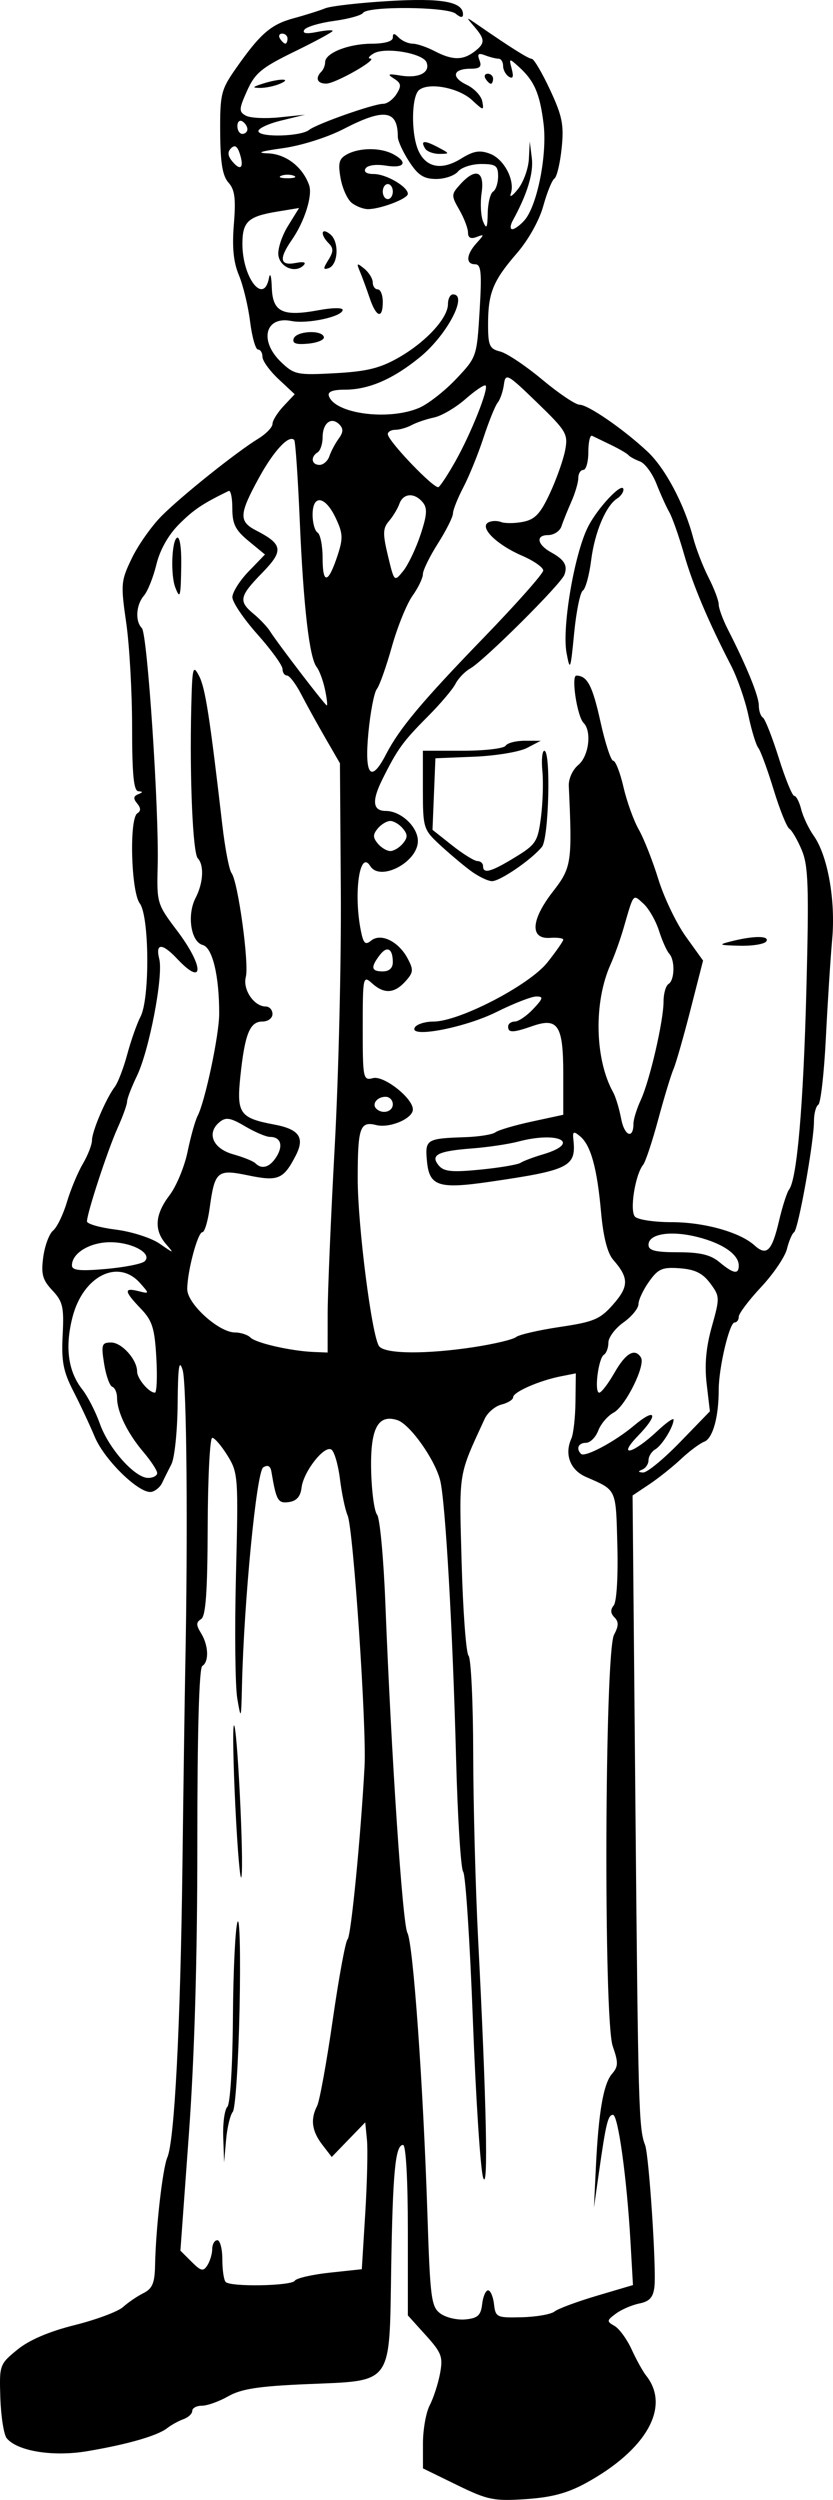 <?xml version="1.0" encoding="UTF-8" standalone="no"?>
<!-- Created with Inkscape (http://www.inkscape.org/) -->

<svg
   xmlns:dc="http://purl.org/dc/elements/1.1/"
   xmlns:cc="http://creativecommons.org/ns#"
   xmlns:rdf="http://www.w3.org/1999/02/22-rdf-syntax-ns#"
   xmlns:svg="http://www.w3.org/2000/svg"
   xmlns="http://www.w3.org/2000/svg"
   xmlns:sodipodi="http://sodipodi.sourceforge.net/DTD/sodipodi-0.dtd"
   xmlns:inkscape="http://www.inkscape.org/namespaces/inkscape"
   width="210mm"
   height="630.064mm"
   viewBox="0 0 210 630.064"
   version="1.1"
   id="svg8"
   inkscape:version="0.92.3 (2405546, 2018-03-11)"
   sodipodi:docname="christian_democrats.svg">
  <defs
     id="defs2" />
  <sodipodi:namedview
     id="base"
     pagecolor="#ffffff"
     bordercolor="#666666"
     borderopacity="1.0"
     inkscape:pageopacity="0.0"
     inkscape:pageshadow="2"
     inkscape:zoom="0.7"
     inkscape:cx="-323.20451"
     inkscape:cy="232.0759"
     inkscape:document-units="mm"
     inkscape:current-layer="layer1"
     showgrid="false"
     fit-margin-top="0"
     fit-margin-left="0"
     fit-margin-right="0"
     fit-margin-bottom="0"
     inkscape:window-width="1920"
     inkscape:window-height="1017"
     inkscape:window-x="-8"
     inkscape:window-y="-8"
     inkscape:window-maximized="1" />
  <g
     inkscape:label="Layer 1"
     inkscape:groupmode="layer"
     id="layer1"
     transform="translate(-356.479,1030.093)">
    <path
       style="fill:#000000;stroke-width:1.264"
       d="m 471.631,-403.812 -8.523,-4.165 -10e-4,-6.32 c -5.7e-4,-3.476 0.769,-7.795 1.709,-9.597 0.941,-1.803 2.107,-5.394 2.593,-7.982 0.79,-4.21 0.409,-5.228 -3.614,-9.682 l -4.497,-4.977 v -21.483 c 0,-12.8 -0.488,-21.483 -1.207,-21.483 -1.951,0 -2.602,6.81 -2.996,31.322 -0.473,29.485 0.581,28.046 -21.223,28.968 -12.146,0.514 -16.59,1.197 -19.833,3.049 -2.299,1.313 -5.285,2.387 -6.636,2.387 -1.351,0 -2.456,0.587 -2.456,1.304 0,0.717 -0.995,1.657 -2.212,2.088 -1.217,0.431 -3.065,1.45 -4.108,2.264 -2.467,1.925 -9.988,4.093 -20.143,5.807 -8.609,1.453 -17.597,0.014 -20.308,-3.252 -0.724,-0.872 -1.446,-5.412 -1.604,-10.09 -0.283,-8.37 -0.216,-8.563 4.269,-12.234 2.983,-2.441 7.978,-4.584 14.457,-6.203 5.445,-1.361 10.934,-3.41 12.199,-4.554 1.264,-1.144 3.574,-2.719 5.134,-3.499 2.272,-1.137 2.857,-2.539 2.943,-7.064 0.176,-9.226 1.904,-24.418 3.087,-27.132 1.807,-4.147 3.304,-32.974 3.807,-73.309 0.26,-20.855 0.581,-43.322 0.713,-49.926 0.692,-34.61 0.368,-71.859 -0.652,-75.205 -0.891,-2.921 -1.182,-0.958 -1.266,8.549 -0.06,6.787 -0.766,13.613 -1.569,15.167 -0.803,1.555 -1.86,3.68 -2.347,4.723 -0.488,1.043 -1.698,2.056 -2.689,2.252 -2.982,0.589 -11.823,-7.98 -14.277,-13.836 -1.263,-3.013 -3.696,-8.208 -5.408,-11.544 -2.552,-4.973 -3.038,-7.517 -2.697,-14.131 0.364,-7.072 0.043,-8.462 -2.589,-11.265 -2.488,-2.648 -2.884,-4.091 -2.306,-8.402 0.384,-2.862 1.503,-5.871 2.486,-6.686 0.984,-0.815 2.549,-4.041 3.478,-7.169 0.929,-3.128 2.732,-7.461 4.007,-9.629 1.274,-2.168 2.317,-4.85 2.317,-5.961 0,-2.258 3.55,-10.565 5.762,-13.481 0.791,-1.043 2.204,-4.74 3.14,-8.216 0.936,-3.476 2.441,-7.742 3.344,-9.48 2.363,-4.548 2.218,-25.318 -0.198,-28.513 -2.2,-2.909 -2.698,-21.425 -0.611,-22.715 0.918,-0.567 0.901,-1.33 -0.052,-2.48 -1.012,-1.219 -0.944,-1.835 0.255,-2.316 1.249,-0.501 1.262,-0.679 0.053,-0.755 -1.176,-0.074 -1.58,-4.206 -1.58,-16.15 0,-8.827 -0.668,-20.671 -1.485,-26.319 -1.411,-9.756 -1.338,-10.572 1.441,-16.314 1.609,-3.324 4.997,-8.117 7.529,-10.651 5.096,-5.101 18.777,-16.031 24.332,-19.44 1.966,-1.206 3.574,-2.876 3.574,-3.71 0,-0.834 1.261,-2.859 2.801,-4.499 l 2.801,-2.982 -4.065,-3.799 c -2.236,-2.09 -4.065,-4.624 -4.065,-5.631 0,-1.008 -0.503,-1.832 -1.118,-1.832 -0.615,0 -1.514,-3.169 -1.998,-7.042 -0.484,-3.873 -1.754,-9.133 -2.821,-11.689 -1.376,-3.293 -1.746,-7.04 -1.271,-12.865 0.526,-6.45 0.234,-8.705 -1.358,-10.481 -1.5,-1.674 -2.045,-4.965 -2.092,-12.639 -0.059,-9.64 0.219,-10.78 3.914,-16.064 6.18,-8.836 8.855,-11.161 14.647,-12.729 2.953,-0.799 6.507,-1.919 7.897,-2.489 1.39,-0.57 8.612,-1.396 16.049,-1.837 13.38,-0.793 18.71,0.161 18.71,3.35 0,0.915 -0.619,0.861 -1.853,-0.164 -2.147,-1.782 -22.231,-1.95 -23.346,-0.196 -0.391,0.616 -3.697,1.526 -7.346,2.022 -3.649,0.497 -7.008,1.508 -7.464,2.246 -0.555,0.898 0.492,1.078 3.158,0.545 2.194,-0.439 3.988,-0.563 3.988,-0.276 0,0.287 -4.332,2.634 -9.627,5.215 -8.289,4.041 -9.949,5.412 -11.941,9.861 -2.074,4.633 -2.109,5.282 -0.34,6.272 1.085,0.608 4.895,0.804 8.465,0.437 l 6.491,-0.667 -6.068,1.486 c -3.337,0.817 -5.897,2.048 -5.688,2.736 0.475,1.563 10.703,1.258 12.762,-0.38 1.93,-1.535 16.256,-6.586 18.681,-6.586 1.003,0 2.52,-1.115 3.371,-2.477 1.286,-2.06 1.178,-2.713 -0.644,-3.876 -1.802,-1.151 -1.506,-1.286 1.661,-0.766 4.573,0.752 7.538,-0.75 6.553,-3.318 -0.889,-2.316 -10.441,-3.942 -13.314,-2.266 -1.18,0.688 -1.577,1.271 -0.881,1.296 2.145,0.076 -8.708,6.27 -11.06,6.312 -2.302,0.043 -2.898,-1.381 -1.264,-3.015 0.521,-0.521 0.948,-1.595 0.948,-2.385 0,-2.299 5.865,-4.633 11.691,-4.653 3.325,-0.01 5.372,-0.597 5.372,-1.535 0,-1.18 0.337,-1.18 1.517,0 0.834,0.834 2.398,1.52 3.476,1.524 1.077,0 3.588,0.858 5.579,1.896 4.413,2.301 7.06,2.336 9.967,0.129 2.769,-2.102 2.769,-3.078 0,-6.314 -2.196,-2.565 -2.189,-2.568 0.948,-0.402 8.29,5.726 12.673,8.479 13.562,8.52 0.535,0.024 2.606,3.545 4.601,7.824 3.079,6.603 3.52,8.823 2.915,14.688 -0.392,3.8 -1.214,7.247 -1.826,7.66 -0.612,0.413 -1.876,3.527 -2.81,6.921 -0.991,3.603 -3.758,8.552 -6.65,11.893 -6.029,6.966 -7.265,10.011 -7.265,17.904 0,5.391 0.354,6.189 3.043,6.864 1.674,0.42 6.449,3.61 10.613,7.089 4.163,3.479 8.396,6.325 9.407,6.325 2.158,0 11.181,6.229 17.165,11.85 4.451,4.181 9.256,13.252 11.465,21.645 0.732,2.781 2.483,7.309 3.89,10.063 1.407,2.754 2.559,5.805 2.559,6.78 0,0.975 1.056,3.841 2.346,6.368 4.731,9.269 7.766,16.731 7.766,19.09 0,1.331 0.458,2.702 1.017,3.048 0.559,0.346 2.366,4.929 4.014,10.186 1.649,5.257 3.404,9.558 3.902,9.558 0.497,0 1.288,1.529 1.757,3.399 0.469,1.869 1.884,4.855 3.145,6.636 3.54,5.001 5.546,16.241 4.66,26.117 -0.43,4.796 -1.147,15.984 -1.592,24.864 -0.445,8.88 -1.302,16.45 -1.905,16.822 -0.602,0.372 -1.095,2.249 -1.095,4.171 0,5.222 -3.94,27.227 -5.005,27.955 -0.509,0.348 -1.32,2.245 -1.803,4.217 -0.483,1.972 -3.414,6.297 -6.514,9.611 -3.1,3.314 -5.636,6.678 -5.636,7.474 0,0.797 -0.471,1.449 -1.047,1.449 -1.313,0 -4.009,11.433 -4.009,17.002 0,6.884 -1.499,12.239 -3.656,13.057 -1.118,0.424 -3.738,2.376 -5.824,4.338 -2.086,1.962 -5.691,4.837 -8.013,6.389 l -4.221,2.821 0.717,78.365 c 0.696,76.068 0.845,81.284 2.434,85.316 0.983,2.494 2.879,31.227 2.359,35.756 -0.306,2.664 -1.232,3.691 -3.792,4.205 -1.863,0.374 -4.525,1.522 -5.915,2.552 -2.344,1.735 -2.37,1.961 -0.356,3.103 1.194,0.677 3.138,3.346 4.32,5.931 1.181,2.585 2.826,5.553 3.654,6.595 6.22,7.832 0.121,18.7 -15.201,27.088 -4.628,2.534 -8.688,3.616 -15.167,4.042 -8.061,0.531 -9.605,0.212 -17.37,-3.583 z m 6.395,-45.559 c 0.22,-1.912 0.893,-3.476 1.496,-3.476 0.603,0 1.276,1.564 1.496,3.476 0.383,3.327 0.685,3.468 7.052,3.301 3.659,-0.097 7.356,-0.748 8.216,-1.448 0.86,-0.7 5.658,-2.485 10.663,-3.967 l 9.1,-2.694 -0.631,-11.025 c -0.911,-15.915 -3.116,-31.88 -4.403,-31.88 -1.263,0 -1.777,2.11 -3.545,14.535 l -1.258,8.848 0.485,-10.112 c 0.67,-13.966 1.906,-21.111 4.085,-23.62 1.583,-1.823 1.607,-2.833 0.164,-6.952 -2.323,-6.633 -2.027,-99.292 0.332,-103.699 1.182,-2.208 1.207,-3.274 0.101,-4.38 -0.996,-0.996 -1.054,-1.951 -0.183,-3.001 0.74,-0.891 1.126,-7.262 0.918,-15.126 -0.384,-14.501 -0.081,-13.84 -7.944,-17.277 -3.941,-1.723 -5.449,-5.686 -3.662,-9.625 0.529,-1.166 1,-5.348 1.048,-9.292 l 0.086,-7.172 -3.792,0.746 c -5.404,1.063 -12.007,3.958 -12.007,5.263 0,0.61 -1.318,1.441 -2.928,1.845 -1.61,0.404 -3.524,2.03 -4.252,3.613 -6.731,14.631 -6.449,12.863 -5.801,36.373 0.335,12.165 1.118,22.659 1.739,23.32 0.621,0.66 1.149,11.752 1.173,24.647 0.024,12.895 0.582,33.969 1.241,46.829 2.118,41.348 2.595,64.181 1.256,60.039 -0.674,-2.085 -1.837,-19.98 -2.584,-39.768 -0.747,-19.788 -1.845,-36.568 -2.439,-37.288 -0.594,-0.721 -1.4,-13.539 -1.79,-28.485 -0.85,-32.556 -2.699,-64.921 -4.008,-70.149 -1.335,-5.333 -7.646,-14.205 -10.822,-15.213 -4.918,-1.561 -6.835,2.174 -6.581,12.82 0.125,5.227 0.799,10.191 1.497,11.033 0.699,0.842 1.637,10.902 2.085,22.356 1.516,38.729 4.33,80.774 5.558,83.036 1.446,2.664 3.985,38.354 5.045,70.924 0.691,21.233 0.966,23.327 3.283,25.019 1.39,1.016 4.234,1.679 6.32,1.475 3.085,-0.302 3.866,-1.02 4.192,-3.848 z m -47.227,-5.905 c 0.396,-0.641 4.359,-1.554 8.806,-2.031 l 8.086,-0.866 0.866,-14.085 c 0.476,-7.747 0.671,-16.075 0.432,-18.508 l -0.434,-4.424 -4.224,4.366 -4.224,4.366 -2.384,-3.102 c -2.63,-3.422 -3.03,-6.417 -1.305,-9.755 0.624,-1.207 2.405,-11.011 3.957,-21.786 1.553,-10.775 3.233,-19.876 3.734,-20.223 0.843,-0.585 3.327,-25.932 4.274,-43.606 0.533,-9.959 -2.841,-59.947 -4.266,-63.197 -0.61,-1.39 -1.478,-5.513 -1.93,-9.162 -0.451,-3.649 -1.431,-7.011 -2.176,-7.472 -1.808,-1.118 -7.043,5.591 -7.513,9.629 -0.257,2.207 -1.251,3.337 -3.174,3.611 -2.769,0.394 -3.198,-0.347 -4.419,-7.632 -0.248,-1.48 -0.911,-1.837 -2.068,-1.113 -1.682,1.052 -4.864,33.768 -5.359,55.114 -0.197,8.489 -0.245,8.617 -1.179,3.16 -0.535,-3.128 -0.685,-17.178 -0.332,-31.221 0.618,-24.653 0.545,-25.688 -2.132,-30.019 -1.525,-2.467 -3.256,-4.485 -3.848,-4.485 -0.591,0 -1.108,10.059 -1.148,22.353 -0.054,16.543 -0.487,22.61 -1.665,23.344 -1.276,0.795 -1.278,1.499 -0.014,3.541 1.9,3.066 2.058,7.195 0.316,8.271 -0.804,0.497 -1.258,16.744 -1.249,44.629 0.01,28.923 -0.714,53.867 -2.126,73.285 l -2.141,29.438 2.799,2.793 c 2.399,2.394 2.972,2.522 4.003,0.897 0.662,-1.043 1.212,-2.891 1.222,-4.108 0.01,-1.217 0.588,-2.212 1.283,-2.212 0.695,0 1.264,2.18 1.264,4.845 0,2.665 0.379,5.224 0.843,5.688 1.287,1.287 16.604,1.003 17.423,-0.322 z m -18.045,-36.185 c -0.121,-3.511 0.346,-6.95 1.039,-7.643 0.726,-0.726 1.322,-10.322 1.405,-22.644 0.08,-11.761 0.604,-22.541 1.166,-23.955 0.561,-1.415 0.79,8.452 0.507,21.925 -0.282,13.473 -1.051,25.144 -1.707,25.936 -0.657,0.791 -1.418,3.987 -1.692,7.102 l -0.498,5.663 z m 3.066,-83.138 c -0.542,-11.002 -0.711,-20.279 -0.375,-20.615 0.805,-0.805 2.581,34.98 1.894,38.159 -0.292,1.353 -0.976,-6.542 -1.518,-17.544 z m -19.718,-84.228 c 0,-0.671 -1.587,-3.088 -3.526,-5.372 -3.971,-4.676 -6.585,-10.069 -6.585,-13.586 0,-1.3 -0.542,-2.553 -1.205,-2.784 -0.663,-0.232 -1.588,-2.839 -2.058,-5.793 -0.772,-4.865 -0.606,-5.372 1.765,-5.372 2.698,0 6.553,4.308 6.553,7.323 0,1.779 2.978,5.316 4.476,5.316 0.476,0 0.641,-3.962 0.367,-8.805 -0.423,-7.487 -1.012,-9.343 -3.934,-12.393 -4.181,-4.364 -4.31,-5.327 -0.593,-4.396 2.82,0.706 2.823,0.689 0.436,-2.014 -5.532,-6.263 -14.381,-1.807 -17.044,8.582 -1.934,7.545 -1.11,13.659 2.449,18.184 1.387,1.763 3.387,5.658 4.444,8.655 2.205,6.248 8.816,13.674 12.175,13.674 1.254,0 2.28,-0.549 2.28,-1.22 z m 131.819,-7.803 7.522,-7.759 -0.812,-6.913 c -0.563,-4.791 -0.164,-9.223 1.299,-14.438 2.045,-7.288 2.032,-7.632 -0.415,-10.923 -1.887,-2.537 -3.821,-3.495 -7.639,-3.78 -4.434,-0.332 -5.465,0.114 -7.773,3.355 -1.464,2.055 -2.661,4.606 -2.661,5.668 0,1.062 -1.706,3.146 -3.792,4.631 -2.086,1.485 -3.792,3.765 -3.792,5.067 0,1.302 -0.506,2.68 -1.124,3.062 -1.42,0.878 -2.499,9.566 -1.188,9.566 0.535,0 2.269,-2.271 3.854,-5.046 2.833,-4.961 5.14,-6.282 6.664,-3.816 1.22,1.974 -3.892,12.286 -6.884,13.887 -1.489,0.797 -3.235,2.836 -3.879,4.532 -0.645,1.696 -2.039,3.083 -3.099,3.083 -1.907,0 -2.564,1.47 -1.246,2.788 0.961,0.961 8.535,-3.074 13.309,-7.091 5.588,-4.702 6.357,-2.939 1.091,2.503 -5.43,5.612 -1.339,4.629 4.826,-1.159 2.259,-2.121 4.108,-3.424 4.108,-2.894 0,1.786 -2.884,6.477 -4.608,7.495 -0.941,0.556 -1.711,1.788 -1.711,2.739 0,0.95 -0.711,2.015 -1.58,2.365 -1.133,0.457 -1.072,0.666 0.215,0.737 0.987,0.055 5.18,-3.392 9.317,-7.659 z m -88.838,-32.372 c 0.004,-5.388 0.802,-24.299 1.774,-42.026 0.972,-17.727 1.666,-46.734 1.544,-64.461 l -0.223,-32.231 -3.652,-6.32 c -2.008,-3.476 -4.757,-8.453 -6.107,-11.059 -1.351,-2.607 -2.965,-4.74 -3.588,-4.74 -0.623,0 -1.132,-0.74 -1.132,-1.644 0,-0.904 -2.844,-4.834 -6.32,-8.734 -3.476,-3.9 -6.32,-8.11 -6.32,-9.356 0,-1.246 1.849,-4.177 4.108,-6.515 l 4.108,-4.25 -4.119,-3.394 c -3.349,-2.76 -4.117,-4.3 -4.108,-8.239 0.005,-2.665 -0.415,-4.637 -0.937,-4.383 -6.568,3.2 -8.812,4.706 -12.482,8.376 -2.717,2.717 -4.826,6.459 -5.725,10.161 -0.783,3.223 -2.197,6.757 -3.142,7.855 -1.991,2.313 -2.253,6.444 -0.517,8.179 1.393,1.393 4.357,46 3.986,59.974 -0.247,9.281 -0.145,9.621 4.865,16.242 6.859,9.066 6.905,14.426 0.061,7.141 -3.797,-4.041 -5.547,-4.027 -4.527,0.038 1.067,4.25 -2.526,23.036 -5.637,29.474 -1.362,2.818 -2.476,5.726 -2.476,6.463 0,0.736 -1.086,3.75 -2.412,6.697 -2.491,5.534 -7.699,21.421 -7.699,23.488 0,0.644 3.264,1.578 7.253,2.076 3.989,0.498 8.966,2.093 11.06,3.544 3.682,2.552 3.734,2.555 1.594,0.088 -3.06,-3.528 -2.766,-7.481 0.915,-12.307 1.72,-2.255 3.764,-7.193 4.543,-10.975 0.779,-3.782 1.918,-7.841 2.53,-9.022 1.881,-3.623 5.416,-20.314 5.434,-25.661 0.033,-9.552 -1.685,-16.757 -4.149,-17.401 -2.993,-0.783 -4.021,-7.58 -1.795,-11.87 1.944,-3.747 2.192,-8.237 0.55,-9.974 -1.251,-1.324 -2.072,-20.158 -1.649,-37.855 0.247,-10.37 0.421,-11.088 1.967,-8.127 1.572,3.012 2.689,10.172 5.879,37.683 0.676,5.828 1.715,11.232 2.309,12.007 1.63,2.129 4.479,22.84 3.603,26.192 -0.827,3.163 2.062,7.449 5.021,7.449 0.935,0 1.7,0.853 1.7,1.896 0,1.061 -1.127,1.896 -2.559,1.896 -3.162,0 -4.429,3.175 -5.546,13.903 -0.963,9.249 -0.129,10.428 8.536,12.053 6.332,1.188 7.781,3.288 5.419,7.855 -3.081,5.958 -4.438,6.524 -11.932,4.969 -7.864,-1.632 -8.465,-1.124 -9.753,8.241 -0.459,3.335 -1.282,6.064 -1.829,6.064 -1.186,0 -3.823,9.914 -3.823,14.371 0,3.691 7.968,10.908 12.043,10.908 1.441,0 3.2,0.581 3.91,1.291 1.383,1.383 10.255,3.399 15.961,3.626 l 3.476,0.139 0.01,-9.796 z m -38.423,-183.06 c -1.194,-3.111 -0.902,-11.671 0.426,-12.492 0.702,-0.434 1.148,2.398 1.085,6.877 -0.115,8.099 -0.297,8.777 -1.511,5.615 z m 75.459,191.459 c 4.999,-0.768 9.704,-1.894 10.454,-2.503 0.75,-0.609 5.729,-1.757 11.064,-2.551 8.583,-1.277 10.132,-1.934 13.448,-5.711 3.963,-4.514 3.959,-6.665 -0.024,-11.222 -1.453,-1.663 -2.499,-5.773 -3.058,-12.007 -0.998,-11.135 -2.585,-16.872 -5.288,-19.115 -1.655,-1.374 -1.913,-1.244 -1.686,0.847 0.744,6.837 -0.974,7.698 -21.225,10.644 -12.726,1.851 -15.088,1.079 -15.679,-5.126 -0.534,-5.599 -0.203,-5.809 9.664,-6.142 3.453,-0.117 6.865,-0.666 7.584,-1.222 0.718,-0.555 4.861,-1.778 9.206,-2.716 l 7.9,-1.706 v -10.328 c 0,-12.196 -1.335,-14.269 -7.746,-12.034 -4.948,1.725 -6.157,1.751 -6.157,0.133 0,-0.695 0.754,-1.264 1.676,-1.264 0.922,0 3.011,-1.422 4.644,-3.16 2.532,-2.695 2.647,-3.16 0.781,-3.16 -1.203,0 -5.71,1.756 -10.016,3.902 -8.079,4.027 -22.342,6.714 -20.59,3.879 0.497,-0.804 2.61,-1.461 4.697,-1.461 6.493,0 24.173,-9.176 28.705,-14.897 2.203,-2.782 4.006,-5.367 4.006,-5.746 0,-0.378 -1.504,-0.581 -3.341,-0.45 -5.117,0.364 -4.824,-4.518 0.697,-11.618 4.744,-6.102 4.93,-7.331 4.036,-26.695 -0.082,-1.766 0.973,-4.085 2.391,-5.258 2.659,-2.199 3.452,-8.487 1.338,-10.604 -1.631,-1.633 -3.193,-11.949 -1.806,-11.925 2.76,0.048 4.056,2.541 6.072,11.672 1.189,5.388 2.635,9.796 3.214,9.796 0.578,0 1.74,2.986 2.582,6.636 0.842,3.65 2.578,8.471 3.858,10.714 1.28,2.243 3.5,7.874 4.933,12.513 1.433,4.639 4.554,11.147 6.937,14.463 l 4.332,6.03 -3.178,12.425 c -1.748,6.833 -3.676,13.562 -4.285,14.952 -0.609,1.39 -2.335,7.078 -3.836,12.639 -1.5,5.561 -3.206,10.703 -3.79,11.425 -2.052,2.54 -3.481,11.693 -2.049,13.125 0.748,0.748 4.872,1.361 9.165,1.361 8.232,0 17.262,2.521 20.935,5.845 3.08,2.787 4.395,1.478 6.185,-6.157 0.856,-3.652 1.995,-7.208 2.531,-7.904 2.008,-2.605 3.614,-21.169 4.373,-50.558 0.665,-25.717 0.487,-31.043 -1.164,-34.988 -1.071,-2.559 -2.48,-4.982 -3.13,-5.384 -0.65,-0.402 -2.439,-4.849 -3.976,-9.882 -1.537,-5.033 -3.273,-9.759 -3.857,-10.502 -0.584,-0.743 -1.712,-4.44 -2.505,-8.216 -0.793,-3.776 -2.761,-9.425 -4.373,-12.553 -5.842,-11.338 -9.637,-20.345 -11.88,-28.188 -1.259,-4.401 -2.913,-9.102 -3.676,-10.446 -0.763,-1.344 -2.229,-4.585 -3.258,-7.201 -1.029,-2.617 -2.892,-5.135 -4.14,-5.596 -1.248,-0.461 -2.553,-1.175 -2.901,-1.588 -0.348,-0.412 -2.338,-1.573 -4.424,-2.58 -2.086,-1.006 -4.218,-2.037 -4.74,-2.291 -0.521,-0.254 -0.948,1.576 -0.948,4.067 0,2.491 -0.569,4.529 -1.264,4.529 -0.695,0 -1.264,0.909 -1.264,2.021 0,1.111 -0.792,3.813 -1.761,6.004 -0.968,2.191 -2.088,4.978 -2.488,6.195 -0.4,1.217 -1.93,2.212 -3.401,2.212 -3.154,0 -2.725,2.402 0.773,4.334 3.385,1.869 4.242,3.311 3.367,5.663 -0.89,2.394 -20.225,21.632 -23.741,23.622 -1.349,0.763 -3.021,2.505 -3.716,3.871 -0.695,1.366 -3.823,5.055 -6.952,8.2 -6.335,6.367 -7.656,8.194 -11.48,15.869 -2.712,5.443 -2.441,7.959 0.855,7.959 3.821,0 8.097,4.005 8.097,7.584 0,5.33 -9.532,10.325 -12.02,6.299 -2.642,-4.275 -4.246,6.848 -2.353,16.314 0.645,3.227 1.126,3.695 2.565,2.5 2.419,-2.008 6.902,0.146 9.185,4.413 1.577,2.947 1.519,3.592 -0.526,5.852 -2.794,3.088 -5.375,3.225 -8.443,0.449 -2.225,-2.014 -2.311,-1.595 -2.311,11.257 0,12.852 0.097,13.324 2.601,12.669 2.715,-0.71 10.039,5.047 10.039,7.891 0,2.31 -5.838,4.796 -9.25,3.939 -4.086,-1.025 -4.653,0.621 -4.655,13.52 -10e-4,11.853 3.587,39.89 5.407,42.239 1.525,1.968 11.92,2.048 24.056,0.184 z M 540.823,-792.848 c 5.657,-1.439 9.737,-1.439 8.848,0 -0.429,0.695 -3.449,1.197 -6.71,1.114 -5.322,-0.134 -5.541,-0.248 -2.137,-1.114 z m -65.871,-17.907 c -2.005,-1.507 -5.495,-4.462 -7.754,-6.568 -3.957,-3.687 -4.108,-4.191 -4.108,-13.691 v -9.864 h 10.037 c 5.52,0 10.389,-0.569 10.818,-1.264 0.429,-0.695 2.596,-1.26 4.814,-1.256 l 4.033,0.01 -3.459,1.804 c -1.902,0.992 -7.875,1.984 -13.271,2.204 l -9.813,0.4 -0.368,9.016 -0.368,9.016 4.974,3.94 c 2.736,2.167 5.603,3.939 6.372,3.939 0.769,0 1.398,0.569 1.398,1.264 0,2.038 2.006,1.487 8.057,-2.212 5.273,-3.224 5.747,-3.953 6.536,-10.053 0.468,-3.617 0.631,-8.879 0.363,-11.691 -0.268,-2.813 -0.048,-5.114 0.494,-5.114 1.685,0 1.139,22.074 -0.599,24.217 -2.594,3.199 -10.524,8.646 -12.588,8.646 -1.057,0 -3.563,-1.233 -5.568,-2.74 z m 24.353,-54.781 c -1.178,-6.326 1.899,-24.607 5.317,-31.587 2.413,-4.929 9.026,-11.914 9.026,-9.534 0,0.656 -0.711,1.648 -1.58,2.204 -2.85,1.823 -5.655,8.47 -6.552,15.522 -0.484,3.81 -1.431,7.268 -2.103,7.683 -0.672,0.416 -1.659,5.261 -2.194,10.767 -0.904,9.321 -1.036,9.662 -1.915,4.945 z m -106.364,153.333 c 2.067,-1.941 -3.106,-4.808 -8.674,-4.808 -5.114,0 -9.653,2.744 -9.653,5.836 0,1.271 1.968,1.48 8.532,0.906 4.692,-0.411 9.1,-1.281 9.796,-1.933 z m 149.778,1.075 c 0,-2.797 -4.053,-5.601 -10.402,-7.196 -6.77,-1.701 -12.349,-0.812 -12.349,1.969 0,1.441 1.712,1.872 7.444,1.872 5.548,0 8.204,0.633 10.428,2.486 3.536,2.946 4.88,3.185 4.88,0.87 z m -55.007,-25.896 c 0.709,-0.463 3.234,-1.417 5.612,-2.119 9.843,-2.906 4.013,-5.933 -6.218,-3.228 -2.433,0.643 -7.621,1.414 -11.529,1.714 -8.767,0.672 -10.692,1.648 -8.487,4.304 1.286,1.55 3.306,1.752 10.464,1.046 4.879,-0.481 9.45,-1.253 10.159,-1.717 z m -61.538,-1.526 c 1.775,-2.843 1.068,-5.004 -1.637,-5.004 -0.962,0 -3.782,-1.199 -6.266,-2.665 -3.72,-2.195 -4.859,-2.382 -6.453,-1.059 -3.339,2.771 -1.677,6.674 3.454,8.112 2.55,0.715 5.062,1.726 5.582,2.247 1.646,1.65 3.655,1.033 5.319,-1.631 z m 90.001,-8.364 c 0,-1.07 0.828,-3.739 1.839,-5.929 2.274,-4.924 5.745,-19.934 5.745,-24.842 0,-2.001 0.569,-3.99 1.264,-4.42 1.56,-0.964 1.661,-6.017 0.153,-7.647 -0.611,-0.66 -1.77,-3.265 -2.575,-5.788 -0.805,-2.523 -2.569,-5.586 -3.918,-6.808 -2.696,-2.44 -2.382,-2.834 -5.048,6.339 -0.808,2.781 -2.268,6.838 -3.245,9.016 -4.271,9.523 -3.97,23.873 0.677,32.223 0.629,1.131 1.53,4.112 2.001,6.625 0.821,4.376 3.108,5.282 3.108,1.231 z m -60.669,-4.856 c 0,-1.043 -0.82,-1.896 -1.821,-1.896 -2.112,0 -3.537,1.804 -2.357,2.984 1.511,1.511 4.179,0.816 4.179,-1.088 z m 0,-35.812 c 0,-3.469 -1.438,-4.238 -3.311,-1.771 -2.333,3.073 -2.139,4.088 0.783,4.088 1.609,0 2.528,-0.843 2.528,-2.317 z m 2.528,-29.913 c 1.255,-1.513 1.255,-2.279 0,-3.792 -0.865,-1.043 -2.287,-1.896 -3.16,-1.896 -0.872,0 -2.294,0.853 -3.16,1.896 -1.255,1.513 -1.255,2.279 0,3.792 0.865,1.043 2.287,1.896 3.16,1.896 0.873,0 2.294,-0.853 3.16,-1.896 z m -4.261,-22.435 c 3.423,-6.62 8.978,-13.254 24.782,-29.589 8.178,-8.453 14.87,-16.01 14.87,-16.792 0,-0.783 -2.417,-2.466 -5.372,-3.742 -6.275,-2.709 -10.688,-7.002 -8.553,-8.321 0.774,-0.478 2.239,-0.55 3.256,-0.16 1.017,0.39 3.541,0.371 5.608,-0.043 3.006,-0.601 4.362,-2.05 6.767,-7.233 1.654,-3.565 3.376,-8.437 3.827,-10.828 0.768,-4.075 0.325,-4.824 -7.096,-12.007 -7.531,-7.289 -7.937,-7.508 -8.353,-4.501 -0.24,1.738 -0.946,3.781 -1.569,4.54 -0.622,0.759 -2.232,4.74 -3.577,8.848 -1.345,4.107 -3.625,9.721 -5.067,12.475 -1.442,2.754 -2.621,5.72 -2.621,6.592 0,0.872 -1.706,4.275 -3.792,7.564 -2.086,3.289 -3.792,6.775 -3.792,7.748 0,0.973 -1.185,3.433 -2.633,5.467 -1.448,2.034 -3.787,7.809 -5.197,12.835 -1.41,5.025 -3.112,9.816 -3.782,10.646 -0.67,0.83 -1.629,5.806 -2.131,11.06 -1.024,10.724 0.639,12.769 4.426,5.443 z m -15.376,-16.431 c -0.483,-2.259 -1.419,-4.78 -2.08,-5.602 -1.844,-2.294 -3.343,-15.255 -4.271,-36.945 -0.464,-10.836 -1.09,-19.966 -1.391,-20.289 -1.325,-1.419 -5.154,2.691 -8.917,9.57 -5.005,9.148 -5.097,10.957 -0.673,13.239 6.751,3.484 6.975,5.078 1.502,10.689 -5.759,5.904 -6.012,7.129 -2.134,10.339 1.564,1.295 3.413,3.251 4.108,4.346 2.016,3.177 13.861,18.653 14.32,18.71 0.229,0.029 0.019,-1.797 -0.462,-4.056 z m 3.161,-33.675 c 1.451,-4.397 1.391,-5.625 -0.468,-9.543 -2.639,-5.562 -5.807,-5.987 -5.807,-0.779 0,2.044 0.569,4.069 1.264,4.498 0.695,0.429 1.264,3.341 1.264,6.469 0,6.671 1.413,6.427 3.747,-0.645 z m 20.923,-5.262 c 1.668,-5.021 1.786,-6.726 0.571,-8.191 -2.081,-2.507 -4.926,-2.332 -5.882,0.362 -0.431,1.217 -1.614,3.18 -2.629,4.363 -1.561,1.82 -1.601,3.167 -0.258,8.762 1.584,6.602 1.589,6.607 3.839,3.828 1.239,-1.53 3.201,-5.636 4.359,-9.123 z m 8.831,-18.585 c 3.912,-6.957 8.404,-18.226 7.59,-19.04 -0.308,-0.308 -2.58,1.214 -5.049,3.382 -2.469,2.168 -6.043,4.269 -7.942,4.668 -1.899,0.4 -4.44,1.261 -5.647,1.914 -1.207,0.653 -3.056,1.188 -4.108,1.188 -1.052,0 -1.913,0.491 -1.913,1.092 0,1.7 11.767,13.983 12.79,13.35 0.501,-0.31 2.426,-3.259 4.279,-6.554 z m -31.789,-1.252 c 0.408,-1.217 1.457,-3.192 2.331,-4.389 1.189,-1.63 1.226,-2.539 0.147,-3.618 -2.015,-2.015 -4.19,-0.318 -4.19,3.268 0,1.656 -0.569,3.362 -1.264,3.792 -1.851,1.144 -1.542,3.16 0.485,3.16 0.962,0 2.083,-0.995 2.491,-2.212 z m 22.66,-12.179 c 2.237,-0.963 6.416,-4.234 9.286,-7.268 5.178,-5.473 5.224,-5.607 5.922,-17.208 0.58,-9.641 0.385,-11.691 -1.111,-11.691 -2.44,0 -2.29,-2.434 0.327,-5.327 2.012,-2.223 2.012,-2.316 0,-1.544 -1.436,0.551 -2.141,0.186 -2.141,-1.107 0,-1.061 -0.981,-3.638 -2.179,-5.726 -2.081,-3.627 -2.073,-3.916 0.196,-6.422 3.909,-4.319 6.213,-3.418 5.414,2.115 -0.377,2.607 -0.205,5.877 0.382,7.268 0.853,2.022 1.084,1.594 1.155,-2.137 0.049,-2.566 0.658,-5.017 1.353,-5.446 0.695,-0.429 1.264,-2.17 1.264,-3.866 0,-2.662 -0.586,-3.085 -4.269,-3.085 -2.348,0 -4.977,0.853 -5.843,1.896 -0.865,1.043 -3.352,1.889 -5.527,1.88 -3.115,-0.014 -4.556,-0.946 -6.797,-4.406 -1.564,-2.415 -2.844,-5.205 -2.844,-6.201 0,-6.792 -3.394,-7.303 -13.569,-2.041 -4.2,2.172 -10.766,4.247 -15.502,4.9 -5.56,0.766 -6.755,1.182 -3.696,1.288 4.552,0.157 8.785,3.42 10.406,8.02 0.922,2.616 -1.164,9.203 -4.375,13.818 -3.283,4.717 -2.992,6.545 0.921,5.797 2.102,-0.402 2.822,-0.188 2.03,0.603 -2.045,2.045 -5.892,0.511 -6.324,-2.521 -0.224,-1.568 0.858,-4.897 2.404,-7.398 l 2.81,-4.547 -5.564,0.918 c -7.297,1.205 -8.723,2.532 -8.723,8.119 0,8.566 5.37,15.491 6.692,8.629 0.303,-1.571 0.625,-0.501 0.72,2.391 0.204,6.216 2.723,7.401 12.037,5.66 3.206,-0.599 5.83,-0.621 5.83,-0.048 0,1.701 -8.843,3.626 -12.915,2.811 -6.658,-1.332 -8.226,5.018 -2.568,10.402 3.281,3.122 4.043,3.276 13.587,2.755 8.024,-0.439 11.343,-1.259 16.075,-3.974 6.857,-3.934 12.364,-9.929 12.364,-13.459 0,-1.337 0.569,-2.431 1.264,-2.431 3.878,0 -1.481,10.213 -8.283,15.787 -6.775,5.552 -12.941,8.228 -18.957,8.228 -3.091,0 -4.401,0.511 -4.049,1.58 1.491,4.519 15.1,6.303 22.797,2.988 z m -31.669,-17.433 c 0.646,-1.937 7.144,-2.284 7.614,-0.406 0.174,0.695 -1.593,1.447 -3.927,1.67 -3.078,0.295 -4.09,-0.052 -3.687,-1.264 z m 19.169,-10.202 c -0.763,-2.259 -1.861,-5.245 -2.442,-6.636 -0.94,-2.251 -0.822,-2.338 1.077,-0.793 1.173,0.954 2.133,2.518 2.133,3.476 0,0.958 0.569,1.741 1.264,1.741 0.695,0 1.264,1.422 1.264,3.16 0,4.413 -1.646,3.939 -3.296,-0.948 z m -10.42,-9.627 c 1.298,-2.078 1.318,-2.96 0.097,-4.182 -2.251,-2.251 -1.9,-4.172 0.411,-2.254 2.289,1.899 1.963,7.717 -0.476,8.519 -1.384,0.455 -1.39,0.092 -0.033,-2.083 z m 5.882,-14.388 c -1.098,-0.869 -2.364,-3.682 -2.814,-6.251 -0.674,-3.853 -0.381,-4.905 1.672,-6.004 3.17,-1.697 8.44,-1.708 11.586,-0.024 3.855,2.063 2.856,3.655 -1.818,2.897 -2.496,-0.405 -4.623,-0.11 -5.13,0.711 -0.541,0.875 0.244,1.403 2.086,1.403 3.111,0 8.571,3.188 8.571,5.004 0,1.213 -6.885,3.844 -10.059,3.844 -1.154,0 -2.996,-0.711 -4.094,-1.58 z m 10.361,-2.844 c 0,-1.043 -0.569,-1.896 -1.264,-1.896 -0.695,0 -1.264,0.853 -1.264,1.896 0,1.043 0.569,1.896 1.264,1.896 0.695,0 1.264,-0.853 1.264,-1.896 z m 33.168,7.268 c 3.231,-3.644 5.794,-16.524 4.841,-24.331 -0.93,-7.617 -2.321,-10.834 -6.206,-14.35 -2.5,-2.262 -2.54,-2.251 -1.814,0.528 0.513,1.964 0.291,2.562 -0.72,1.938 -0.805,-0.497 -1.463,-1.724 -1.463,-2.725 0,-1.002 -0.522,-1.821 -1.161,-1.821 -0.638,0 -2.159,-0.383 -3.379,-0.851 -1.711,-0.656 -2.033,-0.367 -1.407,1.264 0.621,1.617 0.095,2.115 -2.234,2.115 -4.48,0 -5.018,2.122 -1.023,4.037 1.917,0.919 3.696,2.804 3.953,4.189 0.445,2.393 0.316,2.377 -2.576,-0.309 -3.351,-3.112 -10.866,-4.553 -13.345,-2.558 -1.965,1.581 -2.066,11.152 -0.162,15.33 1.942,4.262 5.853,4.99 10.707,1.99 3.198,-1.976 4.727,-2.233 7.355,-1.234 3.546,1.348 6.355,6.776 5.203,10.056 -0.385,1.097 0.432,0.572 1.816,-1.166 1.384,-1.738 2.62,-5.151 2.747,-7.584 l 0.23,-4.424 0.518,4.224 c 0.462,3.764 -1.155,9.063 -4.787,15.683 -0.667,1.217 -0.728,2.212 -0.135,2.212 0.593,0 1.961,-0.995 3.04,-2.212 z m -25.005,-18.095 c -1.279,-2.07 -0.257,-2.183 3.212,-0.354 3.03,1.597 3.047,1.666 0.391,1.684 -1.523,0.01 -3.144,-0.588 -3.602,-1.329 z m 15.219,-17.611 c -0.429,-0.695 -0.179,-1.264 0.557,-1.264 0.736,0 1.339,0.569 1.339,1.264 0,0.695 -0.251,1.264 -0.557,1.264 -0.307,0 -0.909,-0.569 -1.339,-1.264 z m -48.346,24.442 c -0.869,-0.351 -2.291,-0.351 -3.16,0 -0.869,0.351 -0.158,0.638 1.58,0.638 1.738,0 2.449,-0.287 1.58,-0.638 z m -13.598,-5.515 c -0.614,-1.935 -1.27,-2.354 -2.211,-1.413 -0.941,0.941 -0.85,1.925 0.306,3.318 2.107,2.539 3.024,1.621 1.905,-1.905 z m 1.906,-6.213 c 0,-0.654 -0.569,-1.541 -1.264,-1.971 -0.695,-0.429 -1.264,0.106 -1.264,1.189 0,1.084 0.569,1.971 1.264,1.971 0.695,0 1.264,-0.535 1.264,-1.189 z m 10.112,-22.826 c 0,-0.695 -0.602,-1.264 -1.339,-1.264 -0.736,0 -0.987,0.569 -0.557,1.264 0.429,0.695 1.032,1.264 1.339,1.264 0.307,0 0.557,-0.569 0.557,-1.264 z m -6.32,11.376 c 4.322,-1.384 7.645,-1.384 4.424,0 -1.39,0.597 -3.665,1.069 -5.056,1.049 -2.032,-0.029 -1.908,-0.235 0.632,-1.049 z"
       id="path281"
       inkscape:connector-curvature="0"
       sodipodi:nodetypes="cccccccsscccssccsccccccccccccscccccccsccsccccccccsccccscccsssscccccscscccccscccccsccscccccccsscscccccccccsccscsscccscsccscccccscccsssccccscccccsccccccsccscccsccscccccccccccscccccccscsccccssccccccccsccccccscccccccccccccsccccccccccssccccccccsccccccccccsccssscccccccscccccccccscscsccccsccccscsccccccsccssssscccccsccccccccscsccccsccccccccccssscccccsssccccccccccccscccccscccccscsscsccscscscccccscsccccccccsccccccccccscsccccsssscsscccccssccccccscscccccccccccscscccccccccsscccscsccccssccsccssccscsscsccscccccscccccccsccccccccccssssscssccsccscccscccccccccccscsccccccccccccsccccccscscccccccccccccccsscccccscscccccscssccccccsscccsccccccsccccscccsccccsscscccccccccccssscccccccccccccsssccssssscccccssccssccccccccccccsccccccccsssccssccccccscssssscsscccc" />
  </g>
</svg>
